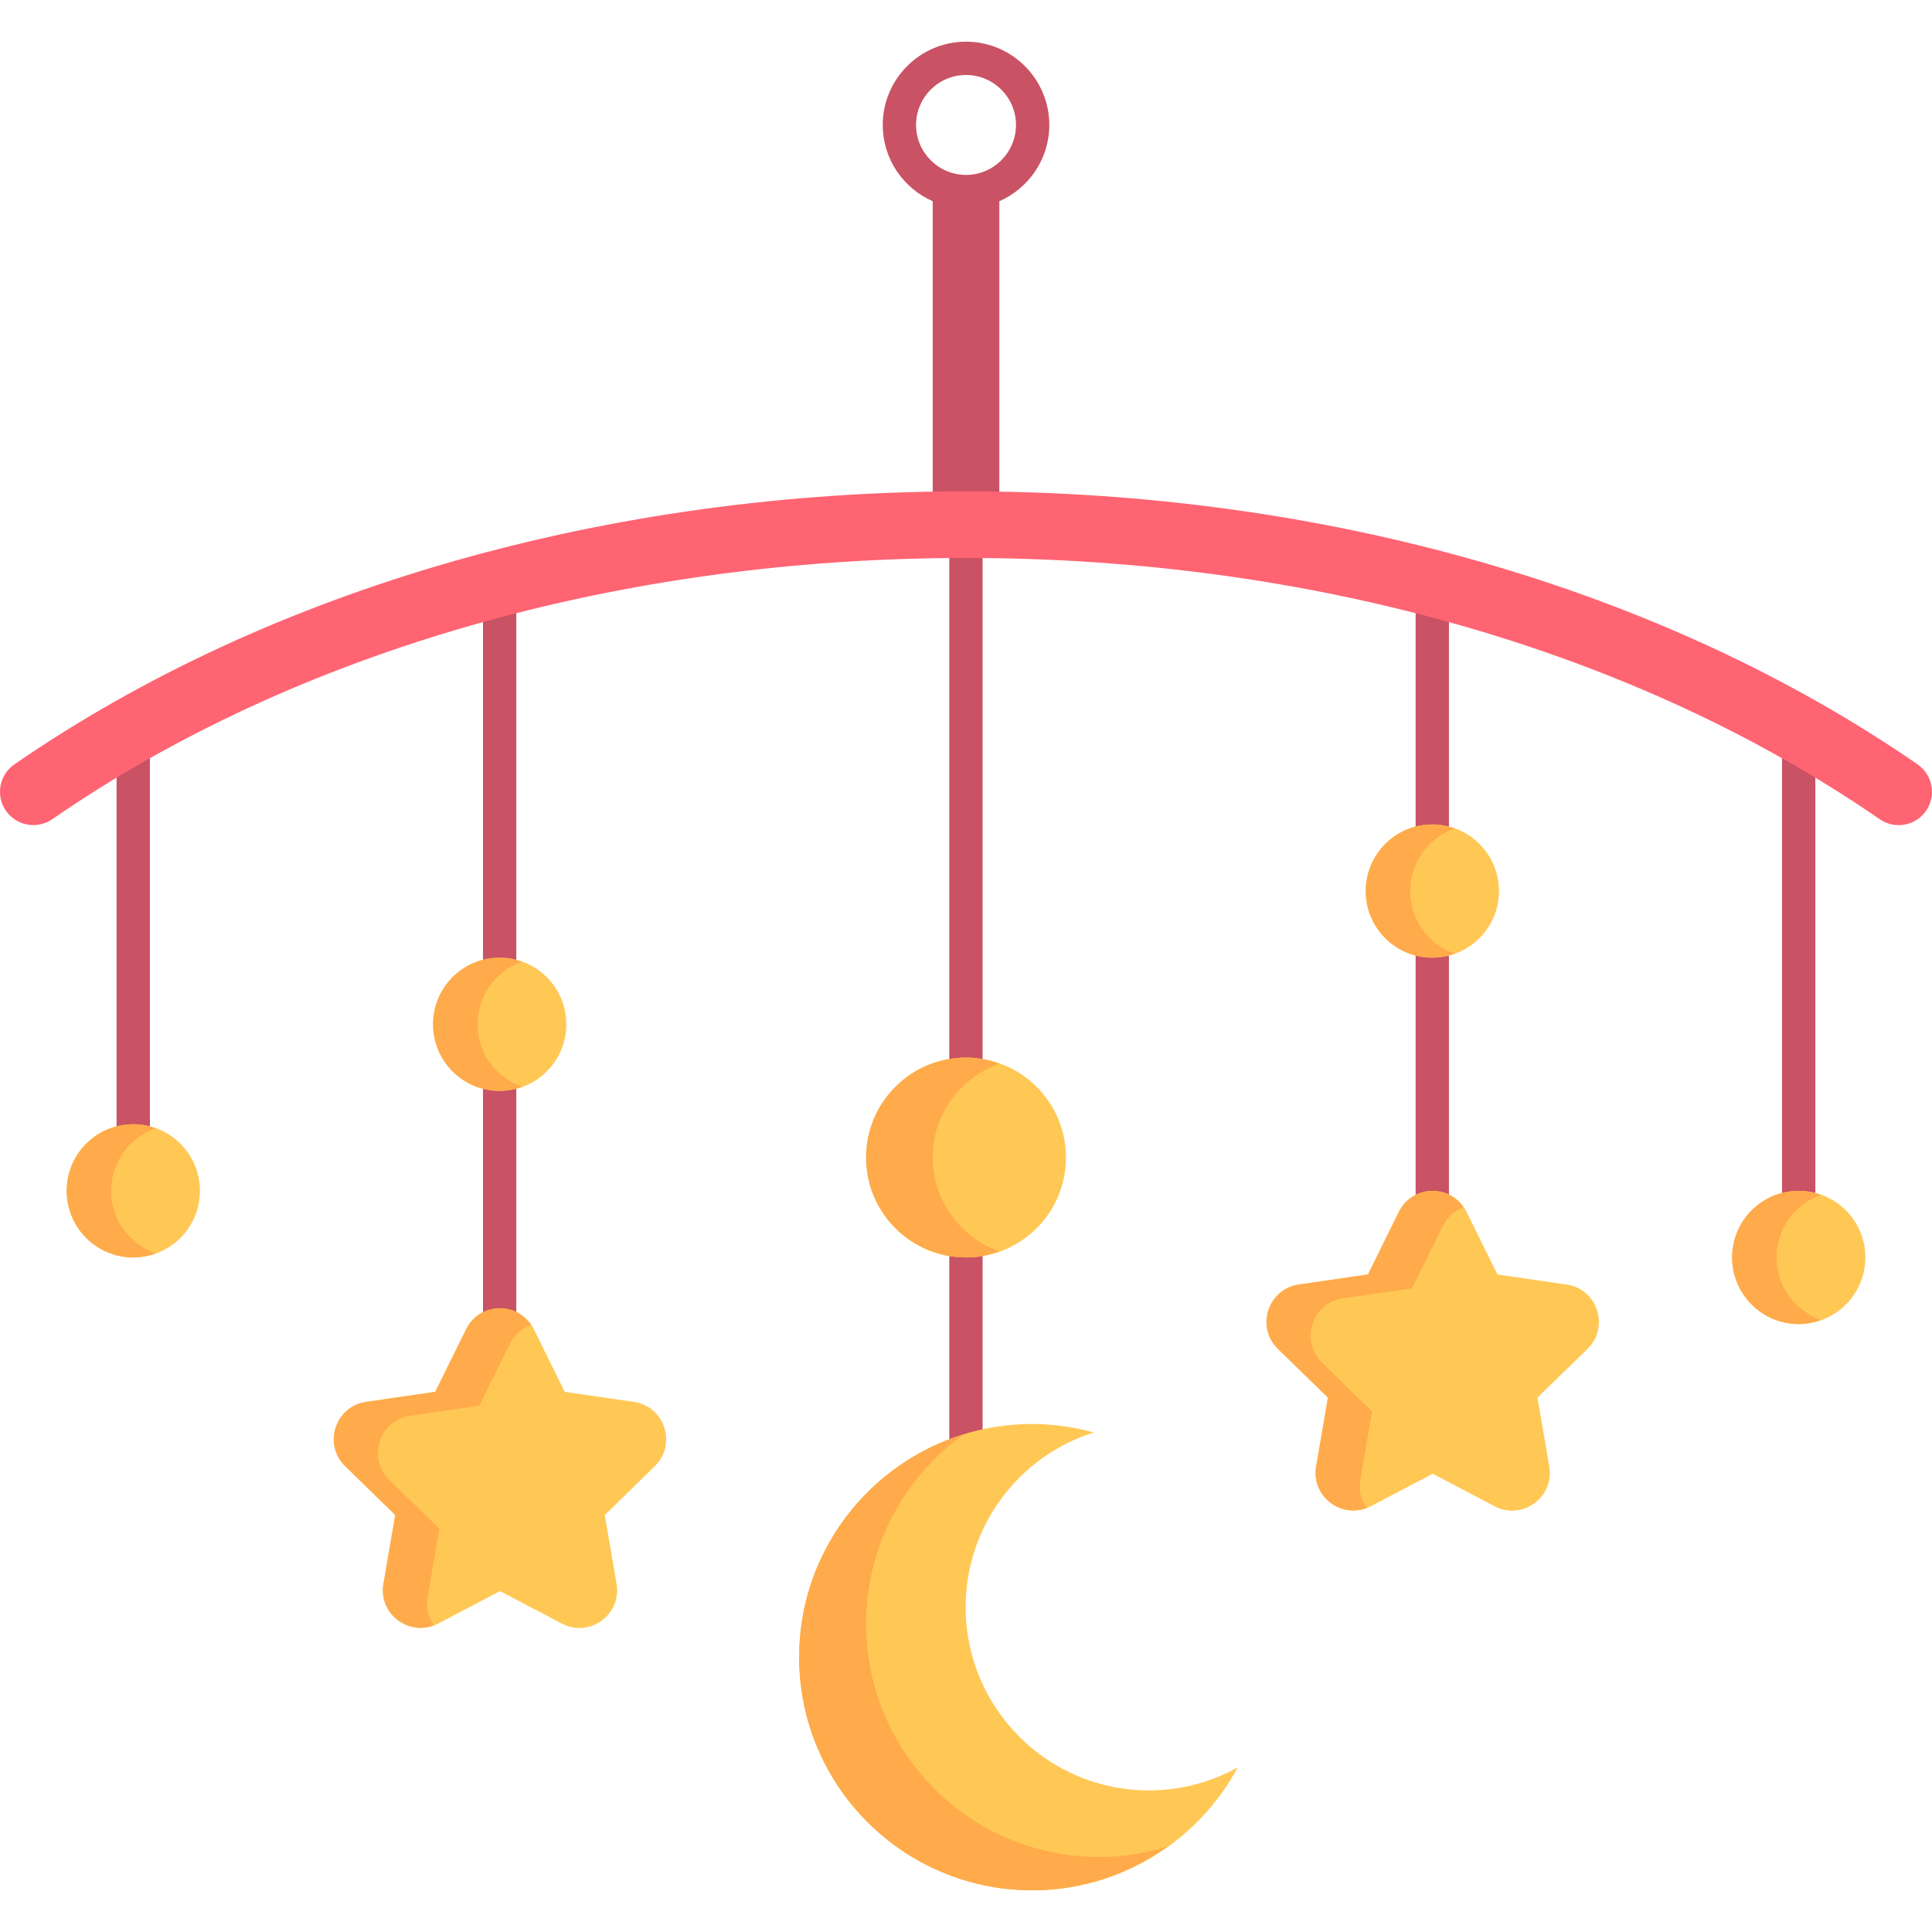 <svg enable-background="new 0 0 464.019 464.019" viewBox="0 0 464.019 464.019" xmlns="http://www.w3.org/2000/svg"><g fill="#c95264"><path d="m340 143.009h8v146h-8z"/><path d="m116 140.009h8v179h-8z"/><path d="m28 175.009h8v99h-8z"/><path d="m428 175.009h8v116h-8z"/><path d="m252.016 30.009c0-11.031-8.969-20-20-20s-20 8.969-20 20c0 8.186 4.944 15.227 12 18.32v77.68h3.984v228h8v-228h4.016v-77.68c7.055-3.093 12-10.134 12-18.32zm-20 12c-6.617 0-12-5.383-12-12s5.383-12 12-12 12 5.383 12 12-5.383 12-12 12z"/></g><circle cx="232.017" cy="278.009" fill="#ffc855" r="24"/><path d="m224.017 278.009c0-10.435 6.7-19.224 16-22.53-2.514-.894-5.18-1.47-8-1.47-13.255 0-24 10.745-24 24s10.745 24 24 24c2.82 0 5.486-.576 8-1.47-9.301-3.306-16-12.096-16-22.53z" fill="#ffaa4b"/><circle cx="344.017" cy="214.009" fill="#ffc855" r="16"/><path d="m338.683 214.009c0-6.956 4.466-12.816 10.667-15.02-1.676-.596-3.453-.98-5.333-.98-8.837 0-16 7.163-16 16s7.163 16 16 16c1.88 0 3.658-.384 5.333-.98-6.2-2.204-10.667-8.064-10.667-15.02z" fill="#ffaa4b"/><circle cx="120.017" cy="246.009" fill="#ffc855" r="16"/><path d="m114.683 246.009c0-6.956 4.466-12.816 10.667-15.02-1.676-.596-3.453-.98-5.333-.98-8.837 0-16 7.163-16 16s7.163 16 16 16c1.88 0 3.658-.384 5.333-.98-6.2-2.204-10.667-8.064-10.667-15.02z" fill="#ffaa4b"/><circle cx="32.017" cy="286.009" fill="#ffc855" r="16"/><path d="m26.683 286.009c0-6.956 4.466-12.816 10.667-15.02-1.676-.596-3.453-.98-5.333-.98-8.837 0-16 7.163-16 16s7.163 16 16 16c1.88 0 3.658-.384 5.333-.98-6.2-2.204-10.667-8.064-10.667-15.02z" fill="#ffaa4b"/><circle cx="432.017" cy="302.009" fill="#ffc855" r="16"/><path d="m426.683 302.009c0-6.956 4.466-12.816 10.667-15.02-1.676-.596-3.453-.98-5.333-.98-8.837 0-16 7.163-16 16s7.163 16 16 16c1.88 0 3.658-.384 5.333-.98-6.2-2.204-10.667-8.064-10.667-15.02z" fill="#ffaa4b"/><path d="m275.932 430.009c-24.3 0-44-19.7-44-44 0-19.688 12.935-36.349 30.767-41.967-4.711-1.287-9.647-2.033-14.767-2.033-30.928 0-56 25.072-56 56s25.072 56 56 56c21.355 0 39.909-11.96 49.354-29.542-6.326 3.52-13.601 5.542-21.354 5.542z" fill="#ffc855"/><path d="m264.017 446.009c-30.928 0-56-25.072-56-56 0-18.794 9.29-35.385 23.495-45.542-22.914 7.019-39.58 28.329-39.58 53.542 0 30.928 25.072 56 56 56 12.106 0 23.238-3.942 32.395-10.475-5.168 1.575-10.628 2.475-16.31 2.475z" fill="#ffaa4b"/><path d="m120.087 382.143-14.846 7.805c-6.648 3.495-14.418-2.15-13.148-9.553l2.835-16.532-12.011-11.708c-5.378-5.243-2.41-14.376 5.022-15.457l16.599-2.412 7.423-15.041c3.324-6.735 12.928-6.735 16.252 0l7.423 15.041 16.599 2.412c7.433 1.08 10.4 10.214 5.022 15.457l-12.011 11.708 2.835 16.532c1.27 7.403-6.5 13.048-13.148 9.553z" fill="#ffc855"/><path d="m102.689 383.709 2.835-16.532-12.011-11.707c-5.378-5.243-2.411-14.376 5.022-15.457l16.599-2.412 7.423-15.041c1.097-2.222 2.902-3.638 4.915-4.394-3.797-5.551-12.391-5.244-15.511 1.08l-7.423 15.041-16.599 2.412c-7.433 1.08-10.4 10.214-5.022 15.457l12.011 11.708-2.835 16.532c-1.203 7.016 5.708 12.354 12.093 9.927-1.261-1.821-1.929-4.096-1.497-6.614z" fill="#ffaa4b"/><path d="m344.1 353.957-14.846 7.805c-6.648 3.495-14.418-2.15-13.148-9.553l2.835-16.532-12.011-11.707c-5.378-5.243-2.41-14.376 5.022-15.457l16.599-2.412 7.423-15.041c3.324-6.735 12.928-6.735 16.252 0l7.423 15.041 16.599 2.412c7.433 1.08 10.4 10.214 5.022 15.457l-12.011 11.708 2.835 16.532c1.27 7.403-6.5 13.048-13.148 9.553z" fill="#ffc855"/><path d="m326.702 355.523 2.835-16.532-12.011-11.708c-5.378-5.243-2.411-14.376 5.022-15.457l16.599-2.412 7.423-15.041c1.097-2.222 2.902-3.638 4.915-4.394-3.797-5.551-12.391-5.244-15.511 1.08l-7.423 15.041-16.599 2.412c-7.433 1.08-10.4 10.214-5.022 15.457l12.011 11.708-2.835 16.532c-1.203 7.016 5.708 12.354 12.093 9.927-1.26-1.82-1.928-4.095-1.497-6.613z" fill="#ffaa4b"/><path d="m456.009 198.177c-1.57 0-3.148-.457-4.539-1.414-58.625-40.469-136.57-62.754-219.469-62.754-82.891 0-160.828 22.281-219.453 62.746-3.648 2.508-8.625 1.582-11.133-2.043-2.508-3.637-1.594-8.617 2.039-11.129 61.281-42.285 142.445-65.574 228.547-65.574 86.109 0 167.281 23.293 228.563 65.582 3.633 2.512 4.547 7.492 2.039 11.129-1.555 2.25-4.055 3.457-6.594 3.457z" fill="#ff6472"/></svg>
